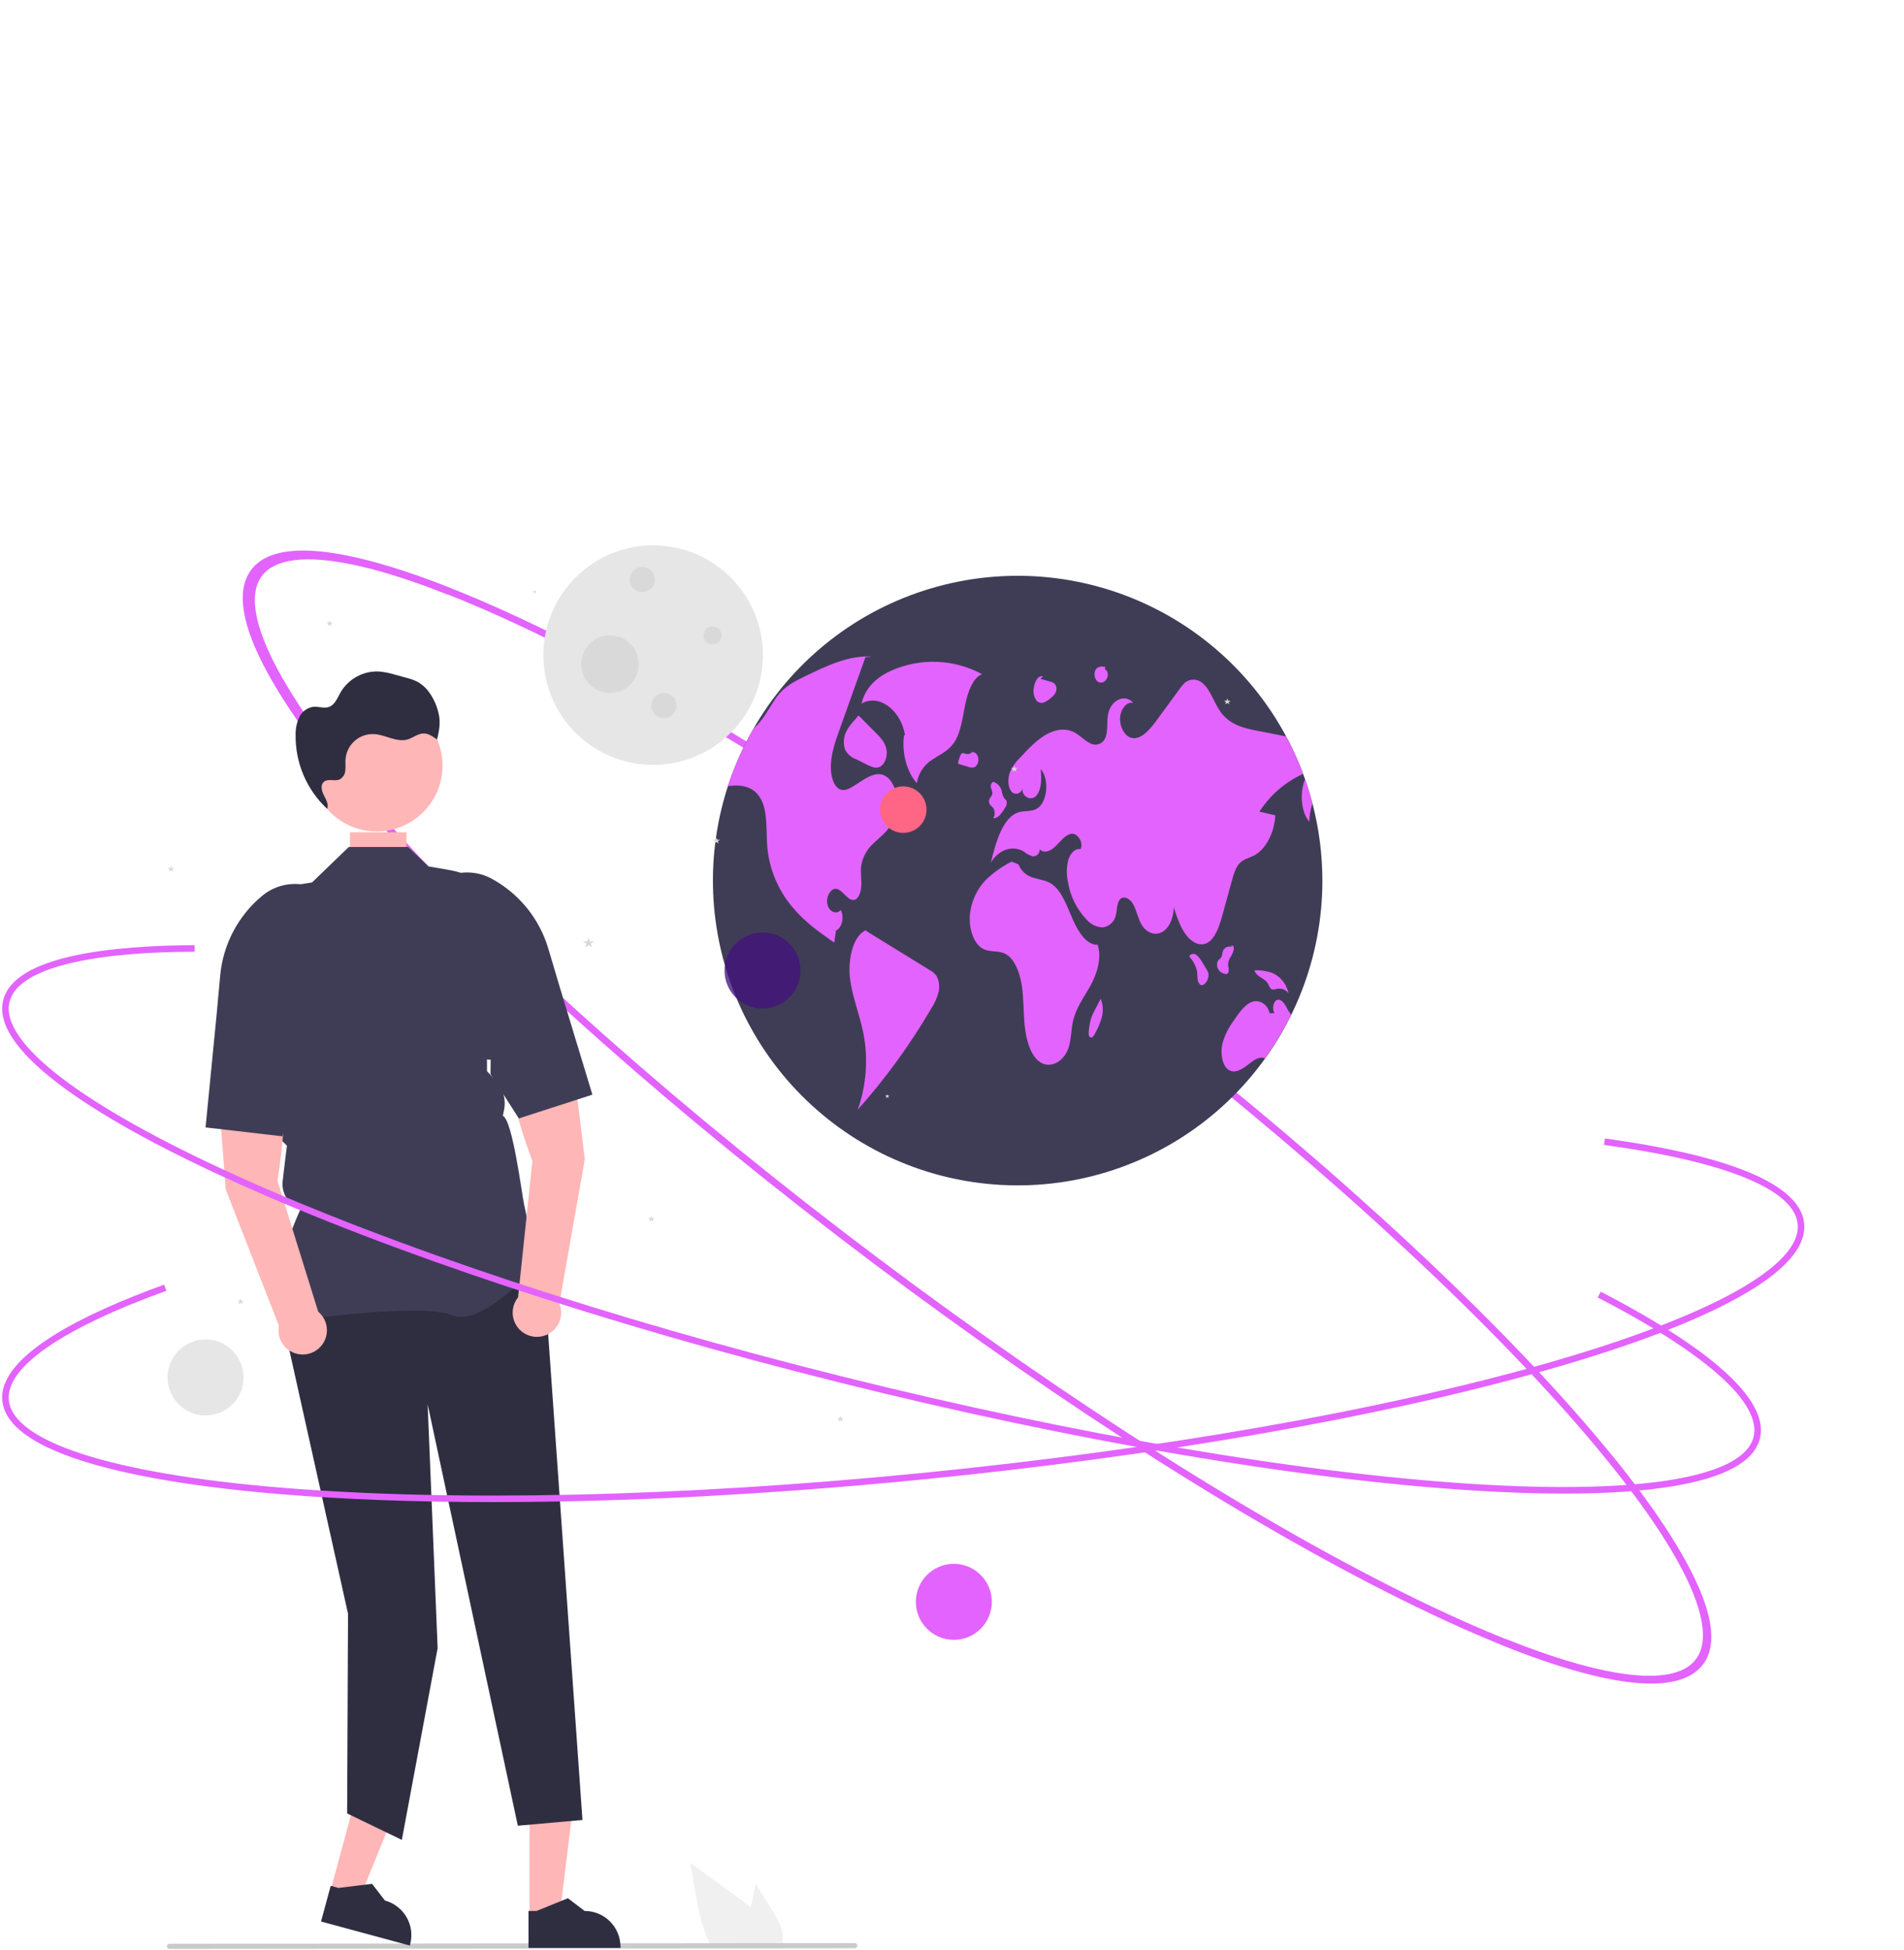 <svg width="876" height="897" viewBox="0 0 876 897" fill="none" xmlns="http://www.w3.org/2000/svg">
<path d="M355.432 879.055L347.722 866.665L346.182 873.746C345.912 874.986 345.642 876.246 345.392 877.496C343.202 875.625 340.872 873.895 338.593 872.236C331.593 867.155 324.596 862.069 317.602 856.976L319.792 869.676C321.142 877.496 322.552 885.476 325.892 892.626C326.262 893.436 326.662 894.236 327.093 895.016H359.633C359.894 894.291 360.075 893.54 360.172 892.776C360.181 892.726 360.184 892.676 360.182 892.626C360.693 887.776 358.012 883.206 355.432 879.055Z" fill="#F0F0F0"/>
<path d="M393.293 896.233L77.936 896.541C77.621 896.539 77.32 896.413 77.097 896.19C76.876 895.967 76.751 895.665 76.751 895.35C76.751 895.035 76.876 894.733 77.097 894.51C77.32 894.287 77.621 894.161 77.936 894.159L393.293 893.852C393.608 893.854 393.909 893.98 394.131 894.203C394.353 894.426 394.478 894.728 394.478 895.043C394.478 895.357 394.353 895.659 394.131 895.883C393.909 896.106 393.608 896.232 393.293 896.233Z" fill="#CACACA"/>
<path d="M690.286 756.48C678.314 751.643 665.387 745.858 651.507 739.125C579.714 704.292 491.135 648.246 402.087 581.311C313.039 514.377 234.161 444.55 179.982 384.695C153.591 355.537 134.486 330.312 123.199 309.719C111.249 287.917 108.582 272.044 115.27 262.543C128.301 244.032 172.372 256.636 207.048 270.469L205.859 273.446C158.239 254.449 126.923 251.22 117.679 264.353C105.904 281.079 129.43 324.124 182.225 382.452C236.284 442.175 315.018 511.871 403.926 578.7C492.833 645.528 581.247 701.473 652.882 736.23C722.839 770.174 769.717 780.049 781.492 763.322C791.268 749.435 776.789 717.308 740.722 672.859L741.5 669.381C767.707 701.678 797.631 745.627 783.9 765.133C777.211 774.634 761.776 776.899 738.023 771.864C724.483 768.994 708.509 763.843 690.286 756.48Z" fill="#E363FF"/>
<path d="M211.052 271.994C222.968 276.808 235.832 282.568 249.646 289.274C321.091 323.968 409.217 379.836 497.793 446.587C586.369 513.337 664.811 582.996 718.669 642.73C744.905 671.829 763.89 697.01 775.096 717.574C786.961 739.345 789.59 755.206 782.912 764.714C769.902 783.239 726.03 770.716 691.517 756.949L692.706 753.971C740.102 772.877 771.287 776.051 780.517 762.909C792.273 746.171 768.915 703.186 716.432 644.976C662.692 585.374 584.393 515.845 495.958 449.2C407.522 382.556 319.559 326.788 248.271 292.17C178.653 258.362 131.98 248.572 120.224 265.311C110.463 279.209 124.829 311.296 160.675 355.662L158.336 357.788C132.29 325.551 104.119 283.026 117.828 263.506C124.507 253.997 139.884 251.707 163.533 256.699C177.013 259.545 192.915 264.666 211.052 271.994Z" fill="#E363FF"/>
<g filter="url(#filter0_di_5_2)">
<path d="M706.416 502.358C706.348 537.364 693.187 571.077 669.521 596.871C645.855 622.665 613.397 638.673 578.526 641.749C543.656 644.824 508.897 634.744 481.082 613.49C453.266 592.237 434.408 561.347 428.213 526.894C422.019 492.44 428.937 456.916 447.606 427.305C466.276 397.693 495.347 376.137 529.105 366.873C562.863 357.61 598.865 361.309 630.033 377.244C661.201 393.179 685.282 420.197 697.54 452.986C697.845 453.809 698.143 454.633 698.434 455.464V455.472C699.728 459.126 700.867 462.848 701.853 466.639C704.893 478.301 706.426 490.306 706.416 502.358Z" fill="#3F3D56"/>
<path d="M549.82 407.124C543.477 403.694 536.434 401.757 529.229 401.462C522.023 401.168 514.846 402.522 508.243 405.423C502.43 407.953 496.309 412.491 494.37 420.687C502.213 416.058 512.366 423.371 514.384 435.104L513.913 435.234C512.847 443.36 515.227 452.207 519.834 457.246C520.176 454.973 521.021 452.804 522.306 450.897C523.592 448.991 525.286 447.395 527.265 446.225C530.65 444 534.395 442.383 536.978 438.558C540.041 434.024 540.819 427.397 542.036 421.352C543.253 415.306 545.561 408.808 549.82 407.124Z" fill="#E363FF"/>
<path d="M507.454 477.176C505.282 480.439 502.38 482.485 499.777 485.034C496.771 487.768 494.799 491.454 494.193 495.471C493.864 498.31 494.374 501.196 494.303 504.066C494.233 506.936 493.276 510.167 491.323 510.881C488.241 511.994 485.889 506.27 482.721 505.87C480.203 505.556 477.937 509.516 478.667 512.951C479.396 516.386 482.823 517.907 484.791 515.664C486.571 518.652 485.316 524.071 482.642 524.988C482.36 526.87 482.078 528.744 481.803 530.626C475.043 525.898 468.213 521.091 462.465 514.166C456.072 506.531 452.107 497.159 451.079 487.253C450.334 479.294 451.44 470.189 447.785 464.065C444.86 459.164 439.842 458.082 435.325 458.387C434.501 458.442 433.67 458.536 432.847 458.638C435.51 450.638 439.092 442.352 443.153 434.962C443.153 434.962 444.5 432.3 445 431.8C449.203 428.232 451.557 423.138 454.968 418.143C455.188 417.822 455.415 417.508 455.651 417.202C459.14 412.646 463.814 410.301 468.331 408.121C478.329 403.267 488.617 398.35 499.173 399.025L496.169 399.315C492.664 409.133 489.156 418.951 485.645 428.769C485.112 430.274 484.574 431.783 484.03 433.294C482.038 438.877 479.984 444.821 480.29 451.071C480.47 454.772 481.756 458.725 484.203 459.995C486.485 461.171 488.978 459.728 491.182 458.301C492.115 457.705 493.04 457.109 493.973 456.505C497.322 454.349 501.031 452.137 504.568 453.58C507.806 454.898 510.198 459.297 510.653 464.041C511.07 468.653 509.945 473.273 507.454 477.176Z" fill="#E363FF"/>
<path d="M525.832 543.306C516.052 537.284 506.272 531.263 496.493 525.242L496.659 524.814C490.578 527.13 488.054 537.938 489.059 546.777C490.064 555.616 493.471 563.518 495.192 572.13C497.513 583.916 496.637 596.108 492.655 607.441C505.515 593.012 516.895 577.33 526.626 560.63C527.986 558.526 529.021 556.229 529.699 553.817C530.417 551.246 530.161 548.501 528.981 546.107C528.18 544.926 527.098 543.963 525.832 543.306Z" fill="#E363FF"/>
<path d="M487.235 433.759C486.087 436.225 485.91 439.033 486.74 441.623C487.705 443.71 489.455 445.331 491.61 446.134L497.013 448.812C498.811 449.703 500.749 450.603 502.581 449.87C504.792 448.986 506.324 445.521 505.928 442.304C505.506 438.88 503.348 436.526 501.352 434.52C498.56 431.714 495.767 428.908 492.974 426.102L491.4 428.03C489.698 429.69 488.289 431.627 487.235 433.759Z" fill="#E363FF"/>
<path d="M677.449 470.356C679.88 470.928 682.311 471.5 684.742 472.073C684.318 480.283 680.248 487.882 674.791 490.635C672.516 491.78 669.984 492.203 668.101 494.344C666.4 496.289 665.537 499.315 664.745 502.209C663.357 507.259 661.969 512.309 660.581 517.359C659.091 522.802 657.178 528.848 653.304 530.808C649.979 532.494 646.176 530.432 643.619 526.973C641.063 523.515 639.502 518.865 637.989 514.333C638.083 519.273 635.785 524.119 632.531 525.836C629.269 527.554 625.301 526.001 623.121 522.166C621.552 519.414 620.902 515.783 619.364 512.991C617.827 510.2 614.605 508.6 612.926 511.219C611.821 512.96 611.962 515.626 611.413 517.838C611.136 519.306 610.409 520.651 609.333 521.687C608.256 522.723 606.884 523.398 605.406 523.617C604.047 523.586 602.709 523.279 601.473 522.714C600.236 522.149 599.128 521.338 598.215 520.331C593.413 515.419 590.287 509.115 589.283 502.319C588.603 499.061 588.689 495.689 589.534 492.469C590.499 489.419 592.828 487.067 595.141 487.647C596.662 484.431 593.659 480.166 590.953 480.542C588.24 480.918 586.115 483.828 583.888 486.063C581.669 488.298 578.564 489.921 576.328 487.702C576.378 488.513 576.104 489.312 575.565 489.921C575.027 490.53 574.268 490.901 573.456 490.951C573.376 490.956 573.296 490.957 573.215 490.956C571.729 490.529 570.348 489.798 569.161 488.807C564.04 485.616 557.539 487.733 553.901 493.771C556.175 484.094 559.508 472.99 566.495 470.716C569.349 469.783 572.463 470.551 575.16 468.936C579.936 466.074 580.9 455.26 576.776 450.798C577.301 455.017 577.199 459.942 574.972 462.827C572.745 465.713 568.071 463.831 568.353 459.565C568.29 460.165 568.038 460.73 567.635 461.178C567.231 461.626 566.695 461.935 566.105 462.06C565.515 462.186 564.9 462.121 564.349 461.876C563.798 461.63 563.339 461.217 563.037 460.694C561.555 458.436 561.68 454.743 562.731 452.045C563.814 449.602 565.368 447.395 567.303 445.552C571.028 441.56 574.807 437.522 579.12 435.012C583.441 432.503 588.429 431.656 592.757 434.15C595.039 435.467 597.047 437.663 599.376 438.824C599.923 439.163 600.532 439.392 601.168 439.496C601.803 439.6 602.453 439.578 603.08 439.432C603.707 439.285 604.299 439.016 604.823 438.64C605.346 438.264 605.79 437.789 606.129 437.242C606.156 437.2 606.181 437.157 606.206 437.114C607.939 434.071 607.124 429.554 607.767 425.751C608.919 419.031 615.64 415.886 619.365 420.325C616.581 419.611 613.703 422.905 613.358 426.896C613.005 430.888 615.02 434.918 617.718 436.126C622.25 438.134 626.689 433.083 630.116 428.41C633.692 423.516 637.273 418.626 640.859 413.738C641.432 412.905 642.074 412.124 642.78 411.401C643.903 410.306 645.401 409.679 646.969 409.647C648.537 409.615 650.059 410.18 651.226 411.228C654.849 414.185 656.55 420.246 659.523 424.418C663.836 430.48 670.289 431.954 676.296 433.13C680.774 434.001 685.254 434.877 689.737 435.757C692.725 441.317 695.332 447.073 697.54 452.986C689.319 456.735 682.346 462.763 677.449 470.356Z" fill="#E363FF"/>
<path d="M701.853 466.638C700.934 469.346 700.432 472.178 700.363 475.037C696.52 470.348 695.908 461.557 698.433 455.472C699.727 459.126 700.867 462.848 701.853 466.638Z" fill="#E363FF"/>
<path d="M692 563.875C688.676 570.6 684.371 577.772 680 583.875C677.207 582.684 674.644 584.904 672.029 586.898C669.298 588.986 666.016 591.019 663.215 589.117C660.352 587.169 659.429 581.718 660.336 577.396C661.38 573.41 663.204 569.668 665.705 566.387C668.033 562.923 670.524 559.328 673.759 557.983C677.003 556.638 681.169 558.539 682.116 563.132L684.412 563.055C683.124 561.292 683.799 557.643 685.53 557.001C687.524 556.251 689.254 558.98 690.433 561.392C690.961 562.483 691.496 562.761 692 563.875Z" fill="#E363FF"/>
<path d="M603.025 531.585C598.036 531.899 594.084 525.757 591.458 519.715C588.832 513.672 586.436 506.762 581.934 503.687C579.362 501.929 576.429 501.688 573.639 500.837C572.057 500.437 570.592 499.666 569.367 498.587C568.142 497.509 567.192 496.154 566.595 494.635L563.43 493.356C559.003 495.569 554.949 498.46 551.414 501.924C547.374 506.215 544.858 511.715 544.254 517.577C543.649 523.912 545.882 530.976 550.053 533.356C553.349 535.236 557.187 534.051 560.525 535.772C564.697 537.923 567.173 544.171 568.111 550.339C569.048 556.508 568.811 562.919 569.481 569.158C570.152 575.396 572.001 581.888 575.826 585.085C580.613 589.086 587.638 585.762 589.786 578.479C590.839 574.906 590.803 570.875 591.591 567.167C592.978 560.637 596.723 555.791 599.693 550.435C602.663 545.078 605.001 537.802 603.025 531.585Z" fill="#E363FF"/>
<path d="M553.724 467.414C554.189 467.843 554.624 468.304 555.023 468.794C555.437 469.507 555.648 470.32 555.634 471.144C555.62 471.969 555.381 472.774 554.944 473.473C555.545 473.439 556.132 473.28 556.669 473.008C557.205 472.735 557.679 472.354 558.061 471.888C558.972 470.851 559.773 469.723 560.452 468.521C560.771 468.11 560.999 467.635 561.12 467.129C561.242 466.622 561.254 466.096 561.156 465.584C560.921 464.911 560.363 464.624 559.973 464.119C559.431 463.13 559.061 462.056 558.879 460.943C558.663 459.9 558.159 458.938 557.426 458.165C556.693 457.392 555.759 456.839 554.728 456.568L554.978 456.616C554.553 456.868 554.217 457.248 554.018 457.701C553.818 458.154 553.766 458.658 553.867 459.142C554.019 460.121 554.648 460.933 554.585 461.931C554.495 463.366 553.061 464.04 552.972 465.475C552.958 466.195 553.228 466.892 553.724 467.414Z" fill="#E363FF"/>
<path d="M545.176 443.026L545.198 443.022C545.352 442.882 545.494 442.73 545.624 442.568L545.176 443.026Z" fill="#E363FF"/>
<path d="M546.673 449.763C547.272 449.237 547.715 448.556 547.954 447.796C548.193 447.035 548.218 446.223 548.027 445.449C547.665 443.818 546.382 442.72 545.199 443.022C544.855 443.37 544.429 443.625 543.96 443.763C543.491 443.901 542.995 443.917 542.518 443.811C541.787 443.623 540.983 443.138 540.349 443.689C539.986 444.1 539.732 444.596 539.61 445.131C539.375 445.852 539.14 446.573 538.906 447.294C538.794 447.552 538.765 447.838 538.822 448.113C538.867 448.224 538.94 448.321 539.033 448.395C539.126 448.469 539.237 448.518 539.355 448.537C540.764 448.952 542.173 449.367 543.582 449.783C544.067 450.006 544.595 450.12 545.129 450.117C545.664 450.113 546.19 449.992 546.673 449.763Z" fill="#E363FF"/>
<path d="M653.04 542.766C652.389 541.699 651.738 540.633 651.086 539.567C650.447 538.332 649.572 537.234 648.512 536.334C648.282 536.141 648.017 535.996 647.731 535.906C647.445 535.816 647.144 535.784 646.846 535.81C646.547 535.836 646.257 535.921 645.991 536.06C645.726 536.198 645.49 536.388 645.298 536.618L645.264 536.659L645.343 537.268C647.087 539.138 648.275 541.457 648.775 543.964C648.923 545.054 648.872 546.182 649.002 547.276C649.016 547.784 649.129 548.284 649.336 548.747C649.543 549.211 649.84 549.629 650.208 549.978C651.234 550.663 652.438 549.653 653.168 548.42C653.821 547.408 654.113 546.205 653.999 545.006C653.836 544.201 653.51 543.439 653.04 542.766Z" fill="#E363FF"/>
<path d="M663.257 544.153C663.381 543.155 663.3 542.142 663.019 541.176C662.972 539.869 663.319 538.579 664.013 537.471C664.703 536.426 665.226 535.28 665.563 534.074C665.705 533.524 665.679 532.945 665.489 532.41C665.273 531.926 664.751 531.705 664.451 532.088L665.092 532.501C664.227 532.347 663.338 532.39 662.491 532.627C662.008 532.812 661.577 533.11 661.234 533.497C660.891 533.884 660.646 534.348 660.52 534.849C660.414 535.631 660.241 536.403 660.003 537.155C659.62 537.941 658.88 538.203 658.415 538.892C658.098 539.504 657.938 540.185 657.949 540.874C657.961 541.562 658.143 542.237 658.48 542.838C659.065 543.821 659.993 544.551 661.086 544.887C661.868 545.168 662.899 545.182 663.257 544.153Z" fill="#E363FF"/>
<path d="M681.452 549.643C681.735 550.379 682.114 551.075 682.58 551.712C683.451 552.59 684.635 552.05 685.691 551.837C686.65 551.686 687.632 551.797 688.533 552.158C689.434 552.519 690.221 553.118 690.809 553.89C690.399 551.846 689.505 549.931 688.201 548.304C686.898 546.677 685.223 545.387 683.317 544.543C680.841 543.685 678.231 543.277 675.612 543.338L675.164 543.452C676.304 546.771 679.885 546.697 681.452 549.643Z" fill="#E363FF"/>
<path d="M604.39 556.432L604.397 556.447L604.527 556.196L604.39 556.432Z" fill="#E363FF"/>
<path d="M601.63 561.775C601.028 562.868 600.51 564.005 600.081 565.176C599.513 567.074 599.137 569.024 598.959 570.997C598.819 572.119 598.775 573.552 599.478 574.098C599.68 574.232 599.924 574.288 600.164 574.255C600.404 574.223 600.624 574.104 600.782 573.921C601.173 573.508 601.492 573.033 601.728 572.516C603.109 570.137 604.182 567.591 604.919 564.941C605.689 562.13 605.505 559.142 604.397 556.447C603.474 558.223 602.552 559.999 601.63 561.775Z" fill="#E363FF"/>
<path d="M575.002 419.433C575.44 419.862 575.995 420.153 576.596 420.27C577.198 420.388 577.821 420.326 578.389 420.094C579.564 419.58 580.642 418.868 581.575 417.989C582.348 417.417 583.004 416.702 583.507 415.882C583.784 415.392 583.961 414.852 584.029 414.294C584.097 413.735 584.054 413.168 583.902 412.626C583.686 412.107 583.341 411.651 582.9 411.303C582.459 410.954 581.937 410.723 581.382 410.632C579.818 410.169 578.254 409.705 576.69 409.241L577.821 408.222C576.657 407.597 575.37 408.756 574.642 410.192C574.175 411.129 573.85 412.13 573.677 413.162C573.429 414.241 573.42 415.361 573.649 416.444C573.877 417.527 574.339 418.547 575.002 419.433Z" fill="#E363FF"/>
<path d="M602.613 410.164C603.053 410.65 603.663 410.95 604.317 411.003C604.971 411.056 605.62 410.859 606.134 410.45C606.576 410.119 606.943 409.697 607.211 409.214C607.48 408.731 607.643 408.196 607.691 407.645C607.802 406.415 607.194 405.048 606.325 404.942L606.524 403.79C604.85 403.488 602.791 403.427 601.894 405.459C601.592 406.238 601.499 407.082 601.625 407.908C601.751 408.733 602.092 409.511 602.613 410.164Z" fill="#E363FF"/>
</g>
<path d="M151.925 870.195L165.207 873.793L185.406 824.27L165.801 818.959L151.925 870.195Z" fill="#FFB6B6"/>
<path d="M147.703 883.925L188.551 894.989L188.691 894.472C189.833 890.256 189.253 885.758 187.079 881.969C184.905 878.18 181.315 875.409 177.099 874.267L177.098 874.267L171.17 866.585L155.715 868.475L152.149 867.509L147.703 883.925Z" fill="#2F2E41"/>
<path d="M243.64 881.721L257.401 881.72L263.948 828.638L243.637 828.639L243.64 881.721Z" fill="#FFB6B6"/>
<path d="M243.155 896.077L285.474 896.075V895.54C285.474 891.172 283.738 886.982 280.649 883.893C277.56 880.804 273.371 879.069 269.002 879.069H269.001L261.271 873.204L246.848 879.07L243.154 879.07L243.155 896.077Z" fill="#2F2E41"/>
<g filter="url(#filter1_i_5_2)">
<rect x="161" y="378.874" width="26" height="13" fill="#FFB6B6"/>
</g>
<path d="M249.516 575.637L267.984 837.215L238.243 839.85L196.751 645.99L201.348 758.156L184.881 846.376L159.707 834.203L160.125 742.345L127.074 593.902L135.871 575.637H249.516Z" fill="#2F2E41"/>
<path d="M131.292 608.183L131.107 607.925C121.251 594.125 136.075 560.966 138.311 556.159C135.656 555.298 133.382 553.542 131.875 551.192C130.369 548.842 129.724 546.043 130.05 543.271L131.014 535.078L132.019 527.041L124.821 519.844L124.801 519.664L120.659 483.422L114.637 459.35C112.368 450.25 112.561 440.71 115.197 431.709C117.833 422.709 122.817 414.572 129.637 408.134L143.558 405.923L160.475 389.623H187.757L197.112 398.56C214.574 401.623 217.574 400.623 232.574 418.623L225.758 474.585L224.058 482.284L224.063 492.726L228.386 497.53C229.943 499.261 231.075 501.331 231.69 503.576C232.306 505.821 232.389 508.179 231.932 510.462L231.364 513.304C235.822 515.215 240.076 549.169 241.093 553.912L242.611 560.997C243.91 562.711 252.484 574.143 252.484 577.268C252.484 577.737 252.137 578.191 251.394 578.694C245.551 582.65 222.256 610.717 207.963 604.997C192.738 598.909 132.216 608.042 131.606 608.135L131.292 608.183Z" fill="#3F3D56"/>
<path d="M127.626 543.108C127.626 543.108 134.632 503.514 127.574 488.623L99.574 490.623L103.836 547.109L128.313 609.827C127.939 611.759 128.083 613.756 128.731 615.614C129.379 617.473 130.506 619.127 132 620.409C133.493 621.69 135.3 622.554 137.235 622.912C139.17 623.27 141.166 623.11 143.019 622.447C144.872 621.785 146.517 620.644 147.787 619.14C149.056 617.636 149.905 615.823 150.248 613.885C150.59 611.947 150.414 609.953 149.737 608.105C149.059 606.257 147.905 604.621 146.391 603.364L127.626 543.108Z" fill="#FFB6B6"/>
<path d="M99.574 467.623L101.307 448.752C101.959 441.649 104.009 434.746 107.339 428.438C110.669 422.131 115.213 416.544 120.71 412C124.125 409.197 128.257 407.405 132.637 406.827C137.017 406.249 141.472 406.907 145.497 408.728C150.938 411.232 155.224 415.71 157.49 421.254C159.756 426.798 159.831 432.996 157.702 438.594C151.231 455.566 153.567 473.515 140.949 475.704L142.32 482.226L129.912 522.716L94.574 518.623L99.574 467.623Z" fill="#3F3D56"/>
<path d="M238.354 596.808C237.116 598.338 236.304 600.168 236.002 602.113C235.7 604.058 235.918 606.048 236.633 607.881C237.349 609.715 238.537 611.326 240.076 612.552C241.616 613.778 243.453 614.575 245.4 614.861C247.347 615.148 249.335 614.914 251.163 614.184C252.99 613.453 254.592 612.252 255.806 610.703C257.019 609.153 257.801 607.31 258.072 605.361C258.343 603.412 258.093 601.425 257.348 599.604L269.061 533.306L262.171 477.079L234.322 480.604C230.319 496.59 244.947 534.044 244.947 534.044L238.354 596.808Z" fill="#FFB6B6"/>
<path d="M272.561 503.557L238.71 514.495L225.677 494.163L225.743 487.499C212.94 487.826 204.647 452.825 194.975 437.449C191.79 432.377 190.65 426.284 191.785 420.404C192.92 414.523 196.247 409.293 201.091 405.77C204.682 403.196 208.921 401.678 213.33 401.386C217.738 401.095 222.14 402.043 226.039 404.122C232.32 407.501 237.87 412.089 242.371 417.622C246.873 423.154 250.236 429.522 252.267 436.359L257.664 454.525L272.561 503.557Z" fill="#3F3D56"/>
<path d="M173.299 382.471C190.032 382.471 203.597 368.906 203.597 352.172C203.597 335.439 190.032 321.874 173.299 321.874C156.565 321.874 143 335.439 143 352.172C143 368.906 156.565 382.471 173.299 382.471Z" fill="#FFB6B6"/>
<path d="M150.287 372.806C150.023 372.574 149.773 372.326 149.515 372.088C149.505 372.112 149.504 372.137 149.494 372.162L150.287 372.806Z" fill="#2F2E41"/>
<path d="M198.117 319.454C196.612 317.03 194.527 315.02 192.05 313.604C190.357 312.783 188.578 312.153 186.746 311.725L181.951 310.416C179.494 309.656 176.967 309.147 174.407 308.897C170.853 308.722 167.318 309.527 164.19 311.224C161.062 312.921 158.461 315.445 156.67 318.52C155.221 321.09 154.059 324.292 151.263 325.232C149.009 325.99 146.549 324.92 144.179 325.128C142.791 325.329 141.474 325.87 140.344 326.702C139.215 327.534 138.308 328.632 137.704 329.898C136.523 332.446 135.942 335.231 136.005 338.039C135.912 344.414 137.156 350.738 139.657 356.602C142.158 362.467 145.861 367.742 150.526 372.087C151.308 370.026 150.02 367.8 149.002 365.829C147.972 363.833 147.335 361.052 149.061 359.615C150.981 358.016 154.057 359.566 156.328 358.524C157.054 358.106 157.666 357.516 158.108 356.804C158.551 356.093 158.81 355.283 158.864 354.447C159.084 352.79 158.854 351.106 158.958 349.438C159.061 347.794 159.486 346.187 160.21 344.707C160.933 343.228 161.941 341.905 163.176 340.815C164.411 339.725 165.848 338.889 167.406 338.355C168.964 337.82 170.612 337.598 172.256 337.7C172.294 337.703 172.332 337.705 172.37 337.708C177.538 338.077 182.554 341.609 187.528 340.156C189.863 339.474 191.854 337.738 194.268 337.445C196.943 337.122 198.842 338.707 201.113 340.156C201.938 336.652 202.659 332.942 202.039 329.396C201.418 325.851 200.084 322.468 198.117 319.454Z" fill="#2F2E41"/>
<path d="M226.996 690.984C191.397 690.985 158.302 689.763 128.674 687.298C89.948 684.076 59.26 678.895 37.464 671.902C14.387 664.497 2.144 655.235 1.076 644.374C-1.007 623.215 40.41 603.649 75.521 590.96L76.54 593.783C28.324 611.207 2.583 629.069 4.061 644.081C5.943 663.2 51.453 677.862 128.923 684.308C208.248 690.909 312.64 688.57 422.87 677.718C533.1 666.87 635.946 648.812 712.461 626.873C787.187 605.447 828.966 582.193 827.084 563.074C825.522 547.2 793.882 534.281 737.992 526.695L738.396 523.722C779.006 529.234 827.875 540.484 830.07 562.78C831.139 573.641 820.936 585.112 799.747 596.874C779.732 607.983 750.643 619.046 713.288 629.756C636.603 651.745 533.569 669.837 423.164 680.705C353.905 687.521 286.919 690.984 226.996 690.984Z" fill="#E363FF"/>
<path d="M719.651 687.077C706.739 687.077 692.587 686.589 677.194 685.614C597.581 680.558 494.457 662.981 386.818 636.121C279.181 609.262 179.888 576.327 107.233 543.387C71.84 527.34 44.677 512.151 26.498 498.24C7.251 483.513 -1.168 470.675 1.474 460.087C6.622 439.458 52.205 434.945 89.538 434.791L89.55 437.791C38.282 438.002 8.037 446.178 4.385 460.813C-0.267 479.453 37.672 508.554 108.472 540.655C180.967 573.523 280.077 606.394 387.545 633.211C495.012 660.028 597.946 677.574 677.385 682.619C754.964 687.547 802.128 679.682 806.779 661.041C810.641 645.565 785.181 622.766 735.09 596.843L736.469 594.179C772.866 613.015 815.114 640.031 809.691 661.768C807.048 672.357 793.585 679.733 769.675 683.691C756.046 685.947 739.305 687.077 719.651 687.077Z" fill="#E363FF"/>
<g filter="url(#filter2_dd_5_2)">
<path d="M300.5 351.874C328.391 351.874 351 329.264 351 301.374C351 273.484 328.391 250.874 300.5 250.874C272.61 250.874 250 273.484 250 301.374C250 329.264 272.61 351.874 300.5 351.874Z" fill="#E6E6E6"/>
</g>
<path d="M295.533 272.399C298.734 272.399 301.328 269.804 301.328 266.603C301.328 263.403 298.734 260.808 295.533 260.808C292.332 260.808 289.738 263.403 289.738 266.603C289.738 269.804 292.332 272.399 295.533 272.399Z" fill="#CBCBCB" fill-opacity="0.46"/>
<path d="M305.467 330.349C308.668 330.349 311.263 327.755 311.263 324.554C311.263 321.354 308.668 318.759 305.467 318.759C302.267 318.759 299.672 321.354 299.672 324.554C299.672 327.755 302.267 330.349 305.467 330.349Z" fill="#CBCBCB" fill-opacity="0.46"/>
<path d="M327.82 296.407C330.106 296.407 331.959 294.553 331.959 292.267C331.959 289.981 330.106 288.128 327.82 288.128C325.534 288.128 323.681 289.981 323.681 292.267C323.681 294.553 325.534 296.407 327.82 296.407Z" fill="#CBCBCB" fill-opacity="0.46"/>
<path d="M280.631 318.759C287.947 318.759 293.877 312.829 293.877 305.513C293.877 298.198 287.947 292.268 280.631 292.268C273.316 292.268 267.385 298.198 267.385 305.513C267.385 312.829 273.316 318.759 280.631 318.759Z" fill="#CBCBCB" fill-opacity="0.46"/>
<path d="M438.848 754.349C448.504 754.349 456.331 746.522 456.331 736.866C456.331 727.211 448.504 719.383 438.848 719.383C429.192 719.383 421.365 727.211 421.365 736.866C421.365 746.522 429.192 754.349 438.848 754.349Z" fill="#E363FF"/>
<path d="M94.574 651.13C104.23 651.13 112.057 643.302 112.057 633.647C112.057 623.991 104.23 616.164 94.574 616.164C84.919 616.164 77.091 623.991 77.091 633.647C77.091 643.302 84.919 651.13 94.574 651.13Z" fill="#E6E6E6"/>
<path d="M415.573 383.149C421.484 383.149 426.276 378.357 426.276 372.447C426.276 366.536 421.484 361.744 415.573 361.744C409.662 361.744 404.871 366.536 404.871 372.447C404.871 378.357 409.662 383.149 415.573 383.149Z" fill="#FF6584"/>
<path d="M350.82 463.939C360.476 463.939 368.303 456.112 368.303 446.456C368.303 436.8 360.476 428.973 350.82 428.973C341.164 428.973 333.337 436.8 333.337 446.456C333.337 456.112 341.164 463.939 350.82 463.939Z" fill="#42127D" fill-opacity="0.77"/>
<g filter="url(#filter3_d_5_2)">
<path d="M329.667 385.302L330.041 386.339H331.252L330.272 386.979L330.646 388.016L329.667 387.375L328.687 388.016L329.061 386.979L328.082 386.339H329.292L329.667 385.302Z" fill="#D9D9D9"/>
</g>
<g filter="url(#filter4_d_5_2)">
<path d="M246 271.302L246.225 271.993H246.951L246.363 272.42L246.588 273.111L246 272.684L245.412 273.111L245.637 272.42L245.049 271.993H245.775L246 271.302Z" fill="#D9D9D9"/>
</g>
<g filter="url(#filter5_di_5_2)">
<path d="M389.056 214L389.966 216.522H392.913L390.529 218.081L391.44 220.603L389.056 219.044L386.672 220.603L387.582 218.081L385.199 216.522H388.145L389.056 214Z" fill="white"/>
</g>
<g filter="url(#filter6_d_5_2)">
<path d="M270.778 431.302L271.401 433.03H273.42L271.787 434.097L272.411 435.825L270.778 434.757L269.145 435.825L269.769 434.097L268.136 433.03H270.154L270.778 431.302Z" fill="#D9D9D9"/>
</g>
<g filter="url(#filter7_d_5_2)">
<path d="M110.667 597.302L111.041 598.339H112.252L111.272 598.979L111.646 600.016L110.667 599.375L109.687 600.016L110.061 598.979L109.082 598.339H110.292L110.667 597.302Z" fill="#D9D9D9"/>
</g>
<g filter="url(#filter8_d_5_2)">
<path d="M386.667 651.302L387.041 652.339H388.252L387.272 652.979L387.646 654.016L386.667 653.375L385.687 654.016L386.061 652.979L385.082 652.339H386.292L386.667 651.302Z" fill="#D9D9D9"/>
</g>
<g filter="url(#filter9_d_5_2)">
<path d="M299.667 559.302L300.041 560.339H301.252L300.272 560.979L300.646 562.016L299.667 561.375L298.687 562.016L299.061 560.979L298.082 560.339H299.292L299.667 559.302Z" fill="#D9D9D9"/>
</g>
<g filter="url(#filter10_d_5_2)">
<path d="M466.667 352.302L467.041 353.339H468.252L467.272 353.979L467.646 355.016L466.667 354.375L465.687 355.016L466.061 353.979L465.082 353.339H466.292L466.667 352.302Z" fill="#D9D9D9"/>
</g>
<g filter="url(#filter11_d_5_2)">
<path d="M408.222 503.302L408.472 503.993H409.279L408.626 504.42L408.875 505.111L408.222 504.684L407.569 505.111L407.819 504.42L407.165 503.993H407.973L408.222 503.302Z" fill="#D9D9D9"/>
</g>
<g filter="url(#filter12_d_5_2)">
<path d="M564.667 321.302L565.041 322.339H566.252L565.272 322.979L565.646 324.016L564.667 323.375L563.687 324.016L564.061 322.979L563.082 322.339H564.292L564.667 321.302Z" fill="#D9D9D9"/>
</g>
<g filter="url(#filter13_d_5_2)">
<path d="M151.667 285.302L152.041 286.339H153.252L152.272 286.979L152.646 288.016L151.667 287.375L150.687 288.016L151.061 286.979L150.082 286.339H151.292L151.667 285.302Z" fill="#D9D9D9"/>
</g>
<g filter="url(#filter14_d_5_2)">
<path d="M78.667 398.302L79.041 399.339H80.252L79.272 399.979L79.646 401.016L78.667 400.375L77.687 401.016L78.061 399.979L77.082 399.339H78.293L78.667 398.302Z" fill="#D9D9D9"/>
</g>
<defs>
<filter id="filter0_di_5_2" x="334" y="269.875" width="379.616" height="380.617" filterUnits="userSpaceOnUse" color-interpolation-filters="sRGB">
<feFlood flood-opacity="0" result="BackgroundImageFix"/>
<feColorMatrix in="SourceAlpha" type="matrix" values="0 0 0 0 0 0 0 0 0 0 0 0 0 0 0 0 0 0 127 0" result="hardAlpha"/>
<feOffset dx="2" dy="3"/>
<feGaussianBlur stdDeviation="2.6"/>
<feComposite in2="hardAlpha" operator="out"/>
<feColorMatrix type="matrix" values="0 0 0 0 1 0 0 0 0 1 0 0 0 0 1 0 0 0 0.12 0"/>
<feBlend mode="normal" in2="BackgroundImageFix" result="effect1_dropShadow_5_2"/>
<feBlend mode="normal" in="SourceGraphic" in2="effect1_dropShadow_5_2" result="shape"/>
<feColorMatrix in="SourceAlpha" type="matrix" values="0 0 0 0 0 0 0 0 0 0 0 0 0 0 0 0 0 0 127 0" result="hardAlpha"/>
<feOffset dx="-100" dy="-100"/>
<feGaussianBlur stdDeviation="46"/>
<feComposite in2="hardAlpha" operator="arithmetic" k2="-1" k3="1"/>
<feColorMatrix type="matrix" values="0 0 0 0 0 0 0 0 0 0 0 0 0 0 0 0 0 0 0.82 0"/>
<feBlend mode="normal" in2="shape" result="effect2_innerShadow_5_2"/>
</filter>
<filter id="filter1_i_5_2" x="161" y="378.874" width="26" height="17" filterUnits="userSpaceOnUse" color-interpolation-filters="sRGB">
<feFlood flood-opacity="0" result="BackgroundImageFix"/>
<feBlend mode="normal" in="SourceGraphic" in2="BackgroundImageFix" result="shape"/>
<feColorMatrix in="SourceAlpha" type="matrix" values="0 0 0 0 0 0 0 0 0 0 0 0 0 0 0 0 0 0 127 0" result="hardAlpha"/>
<feOffset dy="4"/>
<feGaussianBlur stdDeviation="2.45"/>
<feComposite in2="hardAlpha" operator="arithmetic" k2="-1" k3="1"/>
<feColorMatrix type="matrix" values="0 0 0 0 0 0 0 0 0 0 0 0 0 0 0 0 0 0 0.34 0"/>
<feBlend mode="normal" in2="shape" result="effect1_innerShadow_5_2"/>
</filter>
<filter id="filter2_dd_5_2" x="0" y="0.874" width="601" height="601" filterUnits="userSpaceOnUse" color-interpolation-filters="sRGB">
<feFlood flood-opacity="0" result="BackgroundImageFix"/>
<feColorMatrix in="SourceAlpha" type="matrix" values="0 0 0 0 0 0 0 0 0 0 0 0 0 0 0 0 0 0 127 0" result="hardAlpha"/>
<feOffset/>
<feGaussianBlur stdDeviation="44.25"/>
<feComposite in2="hardAlpha" operator="out"/>
<feColorMatrix type="matrix" values="0 0 0 0 1 0 0 0 0 1 0 0 0 0 1 0 0 0 1 0"/>
<feBlend mode="normal" in2="BackgroundImageFix" result="effect1_dropShadow_5_2"/>
<feColorMatrix in="SourceAlpha" type="matrix" values="0 0 0 0 0 0 0 0 0 0 0 0 0 0 0 0 0 0 127 0" result="hardAlpha"/>
<feOffset/>
<feGaussianBlur stdDeviation="125"/>
<feComposite in2="hardAlpha" operator="out"/>
<feColorMatrix type="matrix" values="0 0 0 0 1 0 0 0 0 1 0 0 0 0 1 0 0 0 1 0"/>
<feBlend mode="normal" in2="effect1_dropShadow_5_2" result="effect2_dropShadow_5_2"/>
<feBlend mode="normal" in="SourceGraphic" in2="effect2_dropShadow_5_2" result="shape"/>
</filter>
<filter id="filter3_d_5_2" x="327.482" y="384.702" width="4.37" height="3.914" filterUnits="userSpaceOnUse" color-interpolation-filters="sRGB">
<feFlood flood-opacity="0" result="BackgroundImageFix"/>
<feColorMatrix in="SourceAlpha" type="matrix" values="0 0 0 0 0 0 0 0 0 0 0 0 0 0 0 0 0 0 127 0" result="hardAlpha"/>
<feOffset/>
<feGaussianBlur stdDeviation="0.3"/>
<feComposite in2="hardAlpha" operator="out"/>
<feColorMatrix type="matrix" values="0 0 0 0 1 0 0 0 0 1 0 0 0 0 1 0 0 0 1 0"/>
<feBlend mode="normal" in2="BackgroundImageFix" result="effect1_dropShadow_5_2"/>
<feBlend mode="normal" in="SourceGraphic" in2="effect1_dropShadow_5_2" result="shape"/>
</filter>
<filter id="filter4_d_5_2" x="244.449" y="270.702" width="3.102" height="3.009" filterUnits="userSpaceOnUse" color-interpolation-filters="sRGB">
<feFlood flood-opacity="0" result="BackgroundImageFix"/>
<feColorMatrix in="SourceAlpha" type="matrix" values="0 0 0 0 0 0 0 0 0 0 0 0 0 0 0 0 0 0 127 0" result="hardAlpha"/>
<feOffset/>
<feGaussianBlur stdDeviation="0.3"/>
<feComposite in2="hardAlpha" operator="out"/>
<feColorMatrix type="matrix" values="0 0 0 0 1 0 0 0 0 1 0 0 0 0 1 0 0 0 1 0"/>
<feBlend mode="normal" in2="BackgroundImageFix" result="effect1_dropShadow_5_2"/>
<feBlend mode="normal" in="SourceGraphic" in2="effect1_dropShadow_5_2" result="shape"/>
</filter>
<filter id="filter5_di_5_2" x="383.121" y="211.922" width="11.87" height="10.927" filterUnits="userSpaceOnUse" color-interpolation-filters="sRGB">
<feFlood flood-opacity="0" result="BackgroundImageFix"/>
<feColorMatrix in="SourceAlpha" type="matrix" values="0 0 0 0 0 0 0 0 0 0 0 0 0 0 0 0 0 0 127 0" result="hardAlpha"/>
<feOffset/>
<feGaussianBlur stdDeviation="1.039"/>
<feComposite in2="hardAlpha" operator="out"/>
<feColorMatrix type="matrix" values="0 0 0 0 1 0 0 0 0 1 0 0 0 0 1 0 0 0 1 0"/>
<feBlend mode="normal" in2="BackgroundImageFix" result="effect1_dropShadow_5_2"/>
<feBlend mode="normal" in="SourceGraphic" in2="effect1_dropShadow_5_2" result="shape"/>
<feColorMatrix in="SourceAlpha" type="matrix" values="0 0 0 0 0 0 0 0 0 0 0 0 0 0 0 0 0 0 127 0" result="hardAlpha"/>
<feOffset dy="2.246"/>
<feGaussianBlur stdDeviation="35.294"/>
<feComposite in2="hardAlpha" operator="arithmetic" k2="-1" k3="1"/>
<feColorMatrix type="matrix" values="0 0 0 0 1 0 0 0 0 1 0 0 0 0 1 0 0 0 1 0"/>
<feBlend mode="normal" in2="shape" result="effect2_innerShadow_5_2"/>
</filter>
<filter id="filter6_d_5_2" x="267.136" y="430.302" width="7.284" height="6.523" filterUnits="userSpaceOnUse" color-interpolation-filters="sRGB">
<feFlood flood-opacity="0" result="BackgroundImageFix"/>
<feColorMatrix in="SourceAlpha" type="matrix" values="0 0 0 0 0 0 0 0 0 0 0 0 0 0 0 0 0 0 127 0" result="hardAlpha"/>
<feOffset/>
<feGaussianBlur stdDeviation="0.5"/>
<feComposite in2="hardAlpha" operator="out"/>
<feColorMatrix type="matrix" values="0 0 0 0 1 0 0 0 0 1 0 0 0 0 1 0 0 0 1 0"/>
<feBlend mode="normal" in2="BackgroundImageFix" result="effect1_dropShadow_5_2"/>
<feBlend mode="normal" in="SourceGraphic" in2="effect1_dropShadow_5_2" result="shape"/>
</filter>
<filter id="filter7_d_5_2" x="108.482" y="596.702" width="4.37" height="3.914" filterUnits="userSpaceOnUse" color-interpolation-filters="sRGB">
<feFlood flood-opacity="0" result="BackgroundImageFix"/>
<feColorMatrix in="SourceAlpha" type="matrix" values="0 0 0 0 0 0 0 0 0 0 0 0 0 0 0 0 0 0 127 0" result="hardAlpha"/>
<feOffset/>
<feGaussianBlur stdDeviation="0.3"/>
<feComposite in2="hardAlpha" operator="out"/>
<feColorMatrix type="matrix" values="0 0 0 0 1 0 0 0 0 1 0 0 0 0 1 0 0 0 1 0"/>
<feBlend mode="normal" in2="BackgroundImageFix" result="effect1_dropShadow_5_2"/>
<feBlend mode="normal" in="SourceGraphic" in2="effect1_dropShadow_5_2" result="shape"/>
</filter>
<filter id="filter8_d_5_2" x="384.482" y="650.702" width="4.37" height="3.914" filterUnits="userSpaceOnUse" color-interpolation-filters="sRGB">
<feFlood flood-opacity="0" result="BackgroundImageFix"/>
<feColorMatrix in="SourceAlpha" type="matrix" values="0 0 0 0 0 0 0 0 0 0 0 0 0 0 0 0 0 0 127 0" result="hardAlpha"/>
<feOffset/>
<feGaussianBlur stdDeviation="0.3"/>
<feComposite in2="hardAlpha" operator="out"/>
<feColorMatrix type="matrix" values="0 0 0 0 1 0 0 0 0 1 0 0 0 0 1 0 0 0 1 0"/>
<feBlend mode="normal" in2="BackgroundImageFix" result="effect1_dropShadow_5_2"/>
<feBlend mode="normal" in="SourceGraphic" in2="effect1_dropShadow_5_2" result="shape"/>
</filter>
<filter id="filter9_d_5_2" x="297.482" y="558.702" width="4.37" height="3.914" filterUnits="userSpaceOnUse" color-interpolation-filters="sRGB">
<feFlood flood-opacity="0" result="BackgroundImageFix"/>
<feColorMatrix in="SourceAlpha" type="matrix" values="0 0 0 0 0 0 0 0 0 0 0 0 0 0 0 0 0 0 127 0" result="hardAlpha"/>
<feOffset/>
<feGaussianBlur stdDeviation="0.3"/>
<feComposite in2="hardAlpha" operator="out"/>
<feColorMatrix type="matrix" values="0 0 0 0 1 0 0 0 0 1 0 0 0 0 1 0 0 0 1 0"/>
<feBlend mode="normal" in2="BackgroundImageFix" result="effect1_dropShadow_5_2"/>
<feBlend mode="normal" in="SourceGraphic" in2="effect1_dropShadow_5_2" result="shape"/>
</filter>
<filter id="filter10_d_5_2" x="464.482" y="351.702" width="4.37" height="3.914" filterUnits="userSpaceOnUse" color-interpolation-filters="sRGB">
<feFlood flood-opacity="0" result="BackgroundImageFix"/>
<feColorMatrix in="SourceAlpha" type="matrix" values="0 0 0 0 0 0 0 0 0 0 0 0 0 0 0 0 0 0 127 0" result="hardAlpha"/>
<feOffset/>
<feGaussianBlur stdDeviation="0.3"/>
<feComposite in2="hardAlpha" operator="out"/>
<feColorMatrix type="matrix" values="0 0 0 0 1 0 0 0 0 1 0 0 0 0 1 0 0 0 1 0"/>
<feBlend mode="normal" in2="BackgroundImageFix" result="effect1_dropShadow_5_2"/>
<feBlend mode="normal" in="SourceGraphic" in2="effect1_dropShadow_5_2" result="shape"/>
</filter>
<filter id="filter11_d_5_2" x="406.765" y="502.902" width="2.914" height="2.609" filterUnits="userSpaceOnUse" color-interpolation-filters="sRGB">
<feFlood flood-opacity="0" result="BackgroundImageFix"/>
<feColorMatrix in="SourceAlpha" type="matrix" values="0 0 0 0 0 0 0 0 0 0 0 0 0 0 0 0 0 0 127 0" result="hardAlpha"/>
<feOffset/>
<feGaussianBlur stdDeviation="0.2"/>
<feComposite in2="hardAlpha" operator="out"/>
<feColorMatrix type="matrix" values="0 0 0 0 1 0 0 0 0 1 0 0 0 0 1 0 0 0 1 0"/>
<feBlend mode="normal" in2="BackgroundImageFix" result="effect1_dropShadow_5_2"/>
<feBlend mode="normal" in="SourceGraphic" in2="effect1_dropShadow_5_2" result="shape"/>
</filter>
<filter id="filter12_d_5_2" x="562.482" y="320.702" width="4.37" height="3.914" filterUnits="userSpaceOnUse" color-interpolation-filters="sRGB">
<feFlood flood-opacity="0" result="BackgroundImageFix"/>
<feColorMatrix in="SourceAlpha" type="matrix" values="0 0 0 0 0 0 0 0 0 0 0 0 0 0 0 0 0 0 127 0" result="hardAlpha"/>
<feOffset/>
<feGaussianBlur stdDeviation="0.3"/>
<feComposite in2="hardAlpha" operator="out"/>
<feColorMatrix type="matrix" values="0 0 0 0 1 0 0 0 0 1 0 0 0 0 1 0 0 0 1 0"/>
<feBlend mode="normal" in2="BackgroundImageFix" result="effect1_dropShadow_5_2"/>
<feBlend mode="normal" in="SourceGraphic" in2="effect1_dropShadow_5_2" result="shape"/>
</filter>
<filter id="filter13_d_5_2" x="149.482" y="284.702" width="4.37" height="3.914" filterUnits="userSpaceOnUse" color-interpolation-filters="sRGB">
<feFlood flood-opacity="0" result="BackgroundImageFix"/>
<feColorMatrix in="SourceAlpha" type="matrix" values="0 0 0 0 0 0 0 0 0 0 0 0 0 0 0 0 0 0 127 0" result="hardAlpha"/>
<feOffset/>
<feGaussianBlur stdDeviation="0.3"/>
<feComposite in2="hardAlpha" operator="out"/>
<feColorMatrix type="matrix" values="0 0 0 0 1 0 0 0 0 1 0 0 0 0 1 0 0 0 1 0"/>
<feBlend mode="normal" in2="BackgroundImageFix" result="effect1_dropShadow_5_2"/>
<feBlend mode="normal" in="SourceGraphic" in2="effect1_dropShadow_5_2" result="shape"/>
</filter>
<filter id="filter14_d_5_2" x="76.481" y="397.702" width="4.37" height="3.914" filterUnits="userSpaceOnUse" color-interpolation-filters="sRGB">
<feFlood flood-opacity="0" result="BackgroundImageFix"/>
<feColorMatrix in="SourceAlpha" type="matrix" values="0 0 0 0 0 0 0 0 0 0 0 0 0 0 0 0 0 0 127 0" result="hardAlpha"/>
<feOffset/>
<feGaussianBlur stdDeviation="0.3"/>
<feComposite in2="hardAlpha" operator="out"/>
<feColorMatrix type="matrix" values="0 0 0 0 1 0 0 0 0 1 0 0 0 0 1 0 0 0 1 0"/>
<feBlend mode="normal" in2="BackgroundImageFix" result="effect1_dropShadow_5_2"/>
<feBlend mode="normal" in="SourceGraphic" in2="effect1_dropShadow_5_2" result="shape"/>
</filter>
</defs>
</svg>

